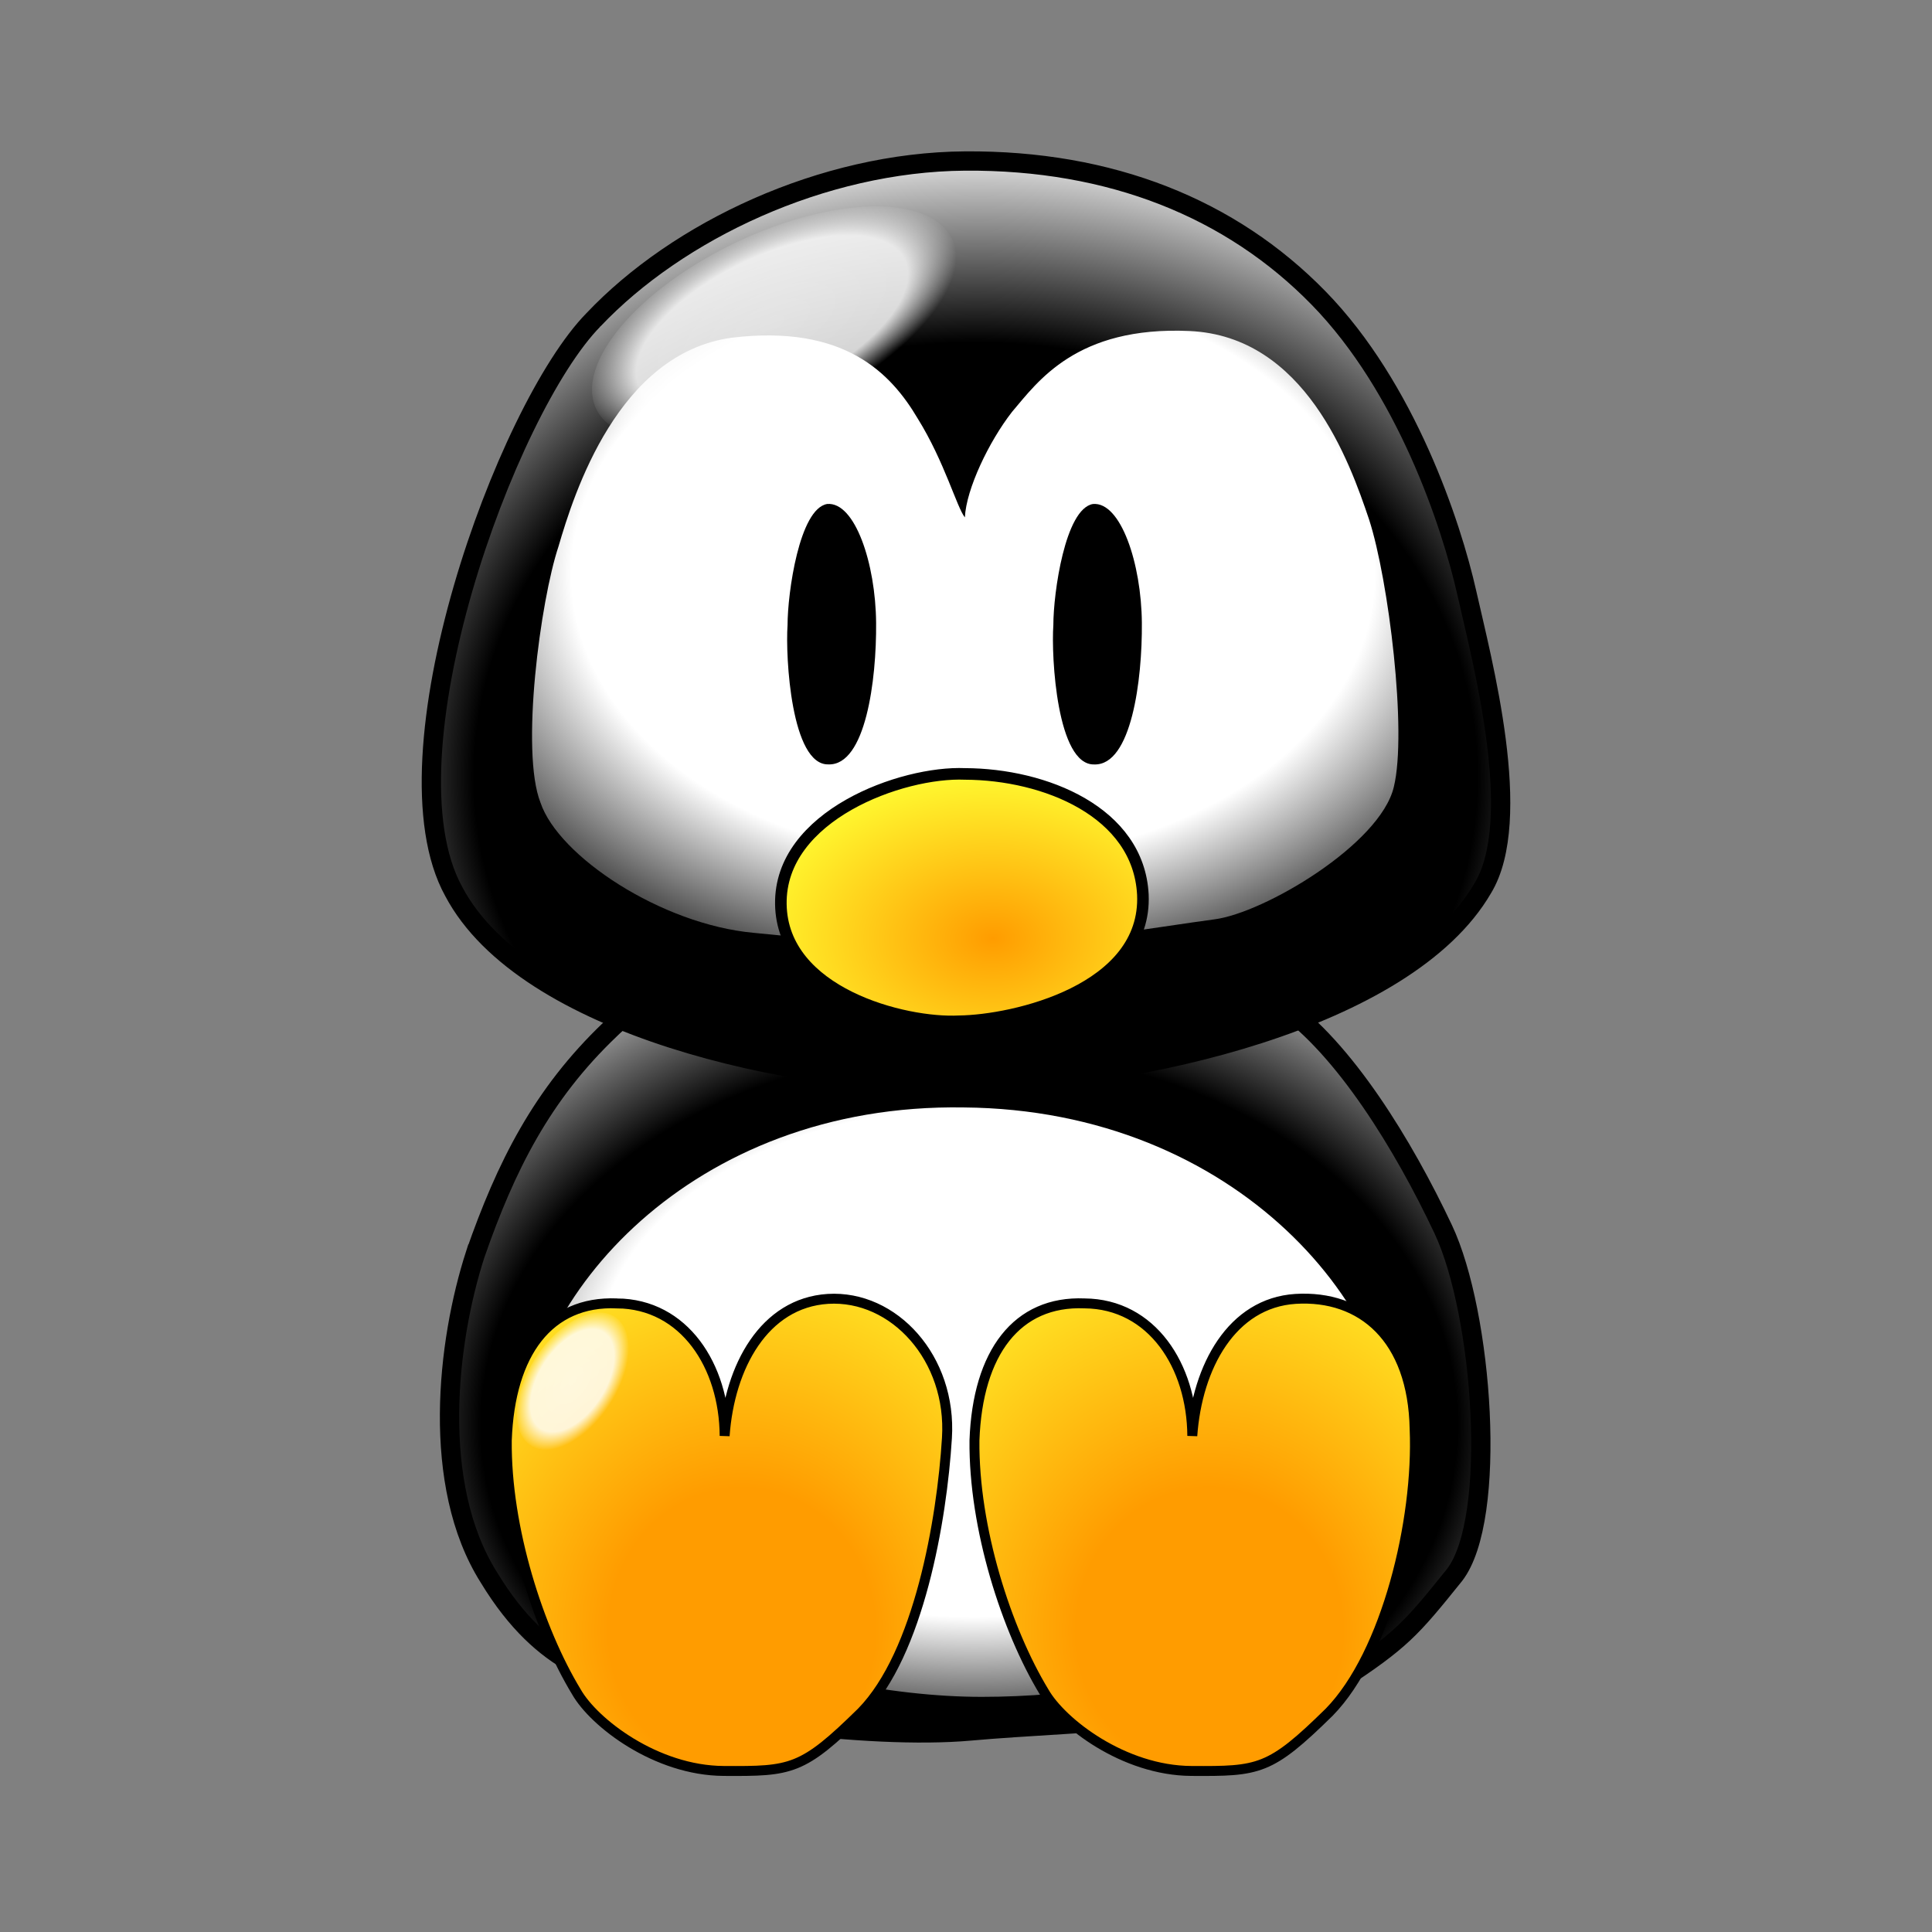 <svg:svg xmlns:dc="http://purl.org/dc/elements/1.1/" xmlns:ns1="http://sodipodi.sourceforge.net/DTD/sodipodi-0.dtd" xmlns:ns2="http://www.inkscape.org/namespaces/inkscape" xmlns:ns3="http://www.w3.org/1999/xlink" xmlns:ns5="http://web.resource.org/cc/" xmlns:rdf="http://www.w3.org/1999/02/22-rdf-syntax-ns#" xmlns:svg="http://www.w3.org/2000/svg" height="437.875" id="svg1" version="1.0" viewBox="-95.577 -34.297 437.875 437.875" width="437.875" ns1:docbase="/Users/johnolsen/Desktop/by author build/assorted authors" ns1:docname="baby_tux_01.svg" ns1:version="0.32" ns2:output_extension="org.inkscape.output.svg.inkscape" ns2:version="0.45.1">
  <svg:rect x="-95.577" y="-34.297" width="437.875" height="437.875" fill="#808080" stroke="none"/>
  <svg:defs id="defs3">
    <svg:linearGradient id="linearGradient4055">
      <svg:stop id="stop4056" offset="0" style="stop-color:#ffffff;stop-opacity:.851" />
      <svg:stop id="stop4059" offset=".736" style="stop-color:#ffffff;stop-opacity:0.83" />
      <svg:stop id="stop4058" offset="1" style="stop-color:#ffffff;stop-opacity:0" />
    </svg:linearGradient>
    <svg:linearGradient id="linearGradient4047">
      <svg:stop id="stop4048" offset="0" style="stop-color:#ff9c00" />
      <svg:stop id="stop4050" offset=".306" style="stop-color:#ff9c00" />
      <svg:stop id="stop4049" offset="1" style="stop-color:#ffff33" />
    </svg:linearGradient>
    <svg:linearGradient id="linearGradient4041">
      <svg:stop id="stop4042" offset="0" style="stop-color:#ffffff" />
      <svg:stop id="stop4044" offset=".637" style="stop-color:#ffffff" />
      <svg:stop id="stop4043" offset="1" style="stop-color:#000000" />
    </svg:linearGradient>
    <svg:linearGradient id="linearGradient851">
      <svg:stop id="stop852" offset="0" style="stop-color:#000000" />
      <svg:stop id="stop855" offset=".673" style="stop-color:#000000" />
      <svg:stop id="stop853" offset="1" style="stop-color:#ffffff" />
    </svg:linearGradient>
    <svg:radialGradient cx="133.77" cy="228.52" fx="134.16" fy="227.96" gradientTransform="scale(1.201 .833)" gradientUnits="userSpaceOnUse" id="radialGradient847" r="48.599">
      <svg:stop id="stop831" offset="0" style="stop-color:#ff9c00" />
      <svg:stop id="stop832" offset="1" style="stop-color:#ffff33" />
    </svg:radialGradient>
    <svg:radialGradient cx="136.86" cy="341.64" fx="135.62" fy="344.9" gradientTransform="scale(1.141 .876)" gradientUnits="userSpaceOnUse" id="radialGradient850" r="144.09" ns3:href="#linearGradient851" />
    <svg:radialGradient cx="147.23" cy="164.73" fx="144.09" gradientTransform="scale(1.075 .93)" gradientUnits="userSpaceOnUse" id="radialGradient859" r="157.13" ns3:href="#linearGradient851" />
    <svg:radialGradient cx="128.58" cy="348.36" fy="349.63" gradientTransform="scale(1.22 .82)" gradientUnits="userSpaceOnUse" id="radialGradient860" r="110.34" ns3:href="#linearGradient4041" />
    <svg:radialGradient cx="132.57" cy="127.85" fx="131.65" fy="125.26" gradientTransform="scale(1.184 .845)" gradientUnits="userSpaceOnUse" id="radialGradient4045" r="120.68" ns3:href="#linearGradient4041" />
    <svg:radialGradient cx="215.73" cy="333.96" fx="218.33" fy="335.61" gradientTransform="scale(.966 1.035)" gradientUnits="userSpaceOnUse" id="radialGradient4046" r="102.18" ns3:href="#linearGradient4047" />
    <svg:radialGradient cx="90.47" cy="219.68" gradientTransform="scale(.745 1.342)" gradientUnits="userSpaceOnUse" id="radialGradient4051" r="8.665" ns3:href="#linearGradient4055" />
    <svg:radialGradient cx="106.04" cy="333.99" fx="108.64" fy="335.64" gradientTransform="scale(.966 1.035)" gradientUnits="userSpaceOnUse" id="radialGradient2201" r="102.17" ns2:collect="always" ns3:href="#linearGradient4047" />
  </svg:defs>
  <ns1:namedview bordercolor="#666666" borderopacity="1.0" id="base" pagecolor="#ffffff" showguides="true" snaptoguides="true" ns2:cx="121.88508" ns2:cy="686.12855" ns2:pageopacity="0.0" ns2:pageshadow="2" ns2:window-height="872" ns2:window-width="848" ns2:window-x="9" ns2:window-y="0" ns2:zoom="2.4529828" />
  <svg:g id="g4095" transform="translate(-31.612 -11.523)">
    <svg:path d="m43.771 261.43c-6.425 19.85-10.199 52.28 3.054 73.29 12.743 21.02 25.976 22.02 35.627 26.47 9.142 4.45 49.948 10.49 73.598 8.34 23.65-2.14 69.24-2.75 83.67-11.39 13.93-9.15 16.08-11.66 25.96-23.93 9.88-12.77 6.44-59.32-2.55-78.38-8.98-19.05-22.4-40.97-36.64-50.89-14.75-9.92-42.41-14.25-74.82-13.24-32.92 0.51-61.87 3.57-77.361 18.84-15.492 14.76-23.604 31.04-30.538 50.89z" id="path838" style="fill-rule:evenodd;stroke:#000000;stroke-width:4.375;fill:url(#radialGradient850)" ns1:nodetypes="czzszzzzzzz" />
    <svg:path d="m154.47 228.22c-61.823-1.02-99.868 43.44-100.13 78 0.069 8.71 4.107 16.57 10.691 23.4 6.584 6.84 15.717 12.68 26.125 17.44 20.814 9.53 46.694 14.75 67.374 14.75 20.65 0 43.96-3.55 62.28-11.69 18.31-8.12 31.72-20.93 32.25-39.28 1.55-36.59-36.77-82.11-98.59-82.62z" id="path857" style="fill-rule:evenodd;fill:url(#radialGradient860)" ns1:insensitive="true" ns1:nodetypes="cccccccc" />
    <svg:g id="g4089">
      <svg:path d="m75.836 272.63c-15.288-0.63-24.227 11.14-24.94 31.05-0.204 19.9 7.273 42.98 15.778 57 3.998 7.01 18.038 17.84 33.386 17.92 15.34 0.09 17.78-0.09 31.25-13.34 12.97-13.25 18.2-43.51 19.34-62.1 1.15-18.07-12.01-32.47-26.97-31.55-14.45 0.92-22.3 15.35-23.41 31.05-0.1-15.85-9.146-29.91-24.434-30.03z" id="path845" style="fill-rule:evenodd;stroke:#000000;stroke-width:2.25;fill:url(#radialGradient2201)" ns1:nodetypes="czzzzzzcz" />
      <svg:path d="m73.89 294.87a6.37 11.466 0 1 1 -12.74 0 6.37 11.466 0 1 1 12.74 0z" id="path4053" style="fill:url(#radialGradient4051);fill-rule:evenodd" transform="matrix(1.507 .529 -.724 1.325 177.61 -136.16)" ns1:cx="67.519836" ns1:cy="294.86606" ns1:rx="6.3697958" ns1:ry="11.465632" ns1:type="arc" />
    </svg:g>
    <svg:g id="g4092">
      <svg:path d="m181.83 272.63c-15.29-0.63-24.23 11.14-24.94 31.05-0.2 19.9 7.27 42.98 15.78 57 4 7.01 18.04 17.84 33.38 17.92 15.35 0.09 17.78-0.09 31.26-13.34 12.96-13.25 20.23-43.51 19.34-64.14-0.39-20.62-12.02-30.43-26.98-29.51-14.45 0.92-22.3 15.35-23.41 31.05-0.1-15.85-9.14-29.91-24.43-30.03z" id="path4052" style="fill-rule:evenodd;stroke:#000000;stroke-width:2.25;fill:url(#radialGradient4046)" ns1:nodetypes="czzzzzzcz" />
      <svg:path d="m73.89 294.87a6.37 11.466 0 1 1 -12.74 0 6.37 11.466 0 1 1 12.74 0z" id="path4060" style="fill:url(#radialGradient4051);fill-rule:evenodd" transform="matrix(1.507 .529 -.724 1.325 283.6 -136.93)" ns1:cx="67.519836" ns1:cy="294.86606" ns1:rx="6.3697958" ns1:ry="11.465632" ns1:type="arc" />
    </svg:g>
  </svg:g>
  <svg:g id="g4081" transform="translate(-31.612 -11.523)">
    <svg:path d="m70.539 49.704c-19.794 20.154-48.466 99.086-31.671 129.56 16.075 30.48 77.352 43.94 115.62 43.34 38.98-0.6 100.24-14.19 117.59-44.05 9.48-15.6-0.12-51.47-3.6-66.94-3.48-15.48-13.77-46.551-33.61-66.855-19.83-20.304-47.07-31.28-80.12-31.04-32.33 0.24-65.137 15.835-84.211 35.989z" id="path826" style="fill-rule:evenodd;stroke:#000000;stroke-width:4.375;fill:url(#radialGradient859)" ns1:nodetypes="czzscszz" />
    <svg:g id="g4062">
      <svg:path d="m154.72 94.492c-1.82-2.233-4.62-12.642-10.68-22.394-6.07-10.261-16.6-21.417-42.25-18.323-25.644 3.604-35.637 35.164-39.187 47.335-4.06 12.17-8.661 46.37-4.072 58.02 4.08 12.16 27.362 27.61 48.349 29.52 19.97 1.91 32.29 3.56 47.34 3.56 15.04 0 46.18-5.19 57-6.61 11.32-1.43 37.66-17.02 40.72-30.03 3.05-12.51-1.19-46.96-5.6-60.569-4.41-13.097-14.52-41.604-40.72-42.753-25.69-1.148-34.44 11.568-40.21 18.322-5.26 6.754-10.39 17.504-10.69 23.922z" id="path837" style="fill-rule:evenodd;fill:url(#radialGradient4045)" ns1:nodetypes="czzzzzzzzzzzc" />
      <svg:path d="m123.5 91.451c-6.3 1.069-8.97 20.189-8.97 27.439-0.51 7.25 0.85 31.82 9.27 31.58 8.43 0.28 10.91-19.13 10.8-32.09-0.11-13.46-4.8-27.489-11.1-26.929z" id="path834" style="fill-rule:evenodd;fill:#000000" ns1:nodetypes="czzzz" />
      <svg:path d="m183.74 91.454c-6.3 1.069-8.97 20.196-8.97 27.436-0.51 7.25 0.84 31.82 9.27 31.59 8.42 0.27 10.9-19.14 10.79-32.1-0.11-13.46-4.79-27.486-11.09-26.926z" id="path858" style="fill-rule:evenodd;fill:#000000" />
    </svg:g>
    <svg:path d="m153.4 208.69c12.44-0.14 42.63-7.05 41.66-28.71-0.97-18.77-22.26-27.29-40.31-27.35-14.26-0.61-42.04 9.4-41.74 29.51 0.28 20.16 27.96 27.2 40.39 26.55z" id="path829" style="stroke-linejoin:bevel;fill-rule:evenodd;stroke:#000000;stroke-width:2.625;fill:url(#radialGradient847)" ns1:nodetypes="czssz" />
    <svg:path d="m73.89 294.87a6.37 11.466 0 1 1 -12.74 0 6.37 11.466 0 1 1 12.74 0z" id="path4061" style="fill-rule:evenodd;stroke-width:1pt;fill:url(#radialGradient4051)" transform="matrix(5.15 .244 -2.185 2.318 408.05 -649.34)" ns1:cx="67.519836" ns1:cy="294.86606" ns1:rx="6.3697958" ns1:ry="11.465632" ns1:type="arc" />
  </svg:g>
</svg:svg>